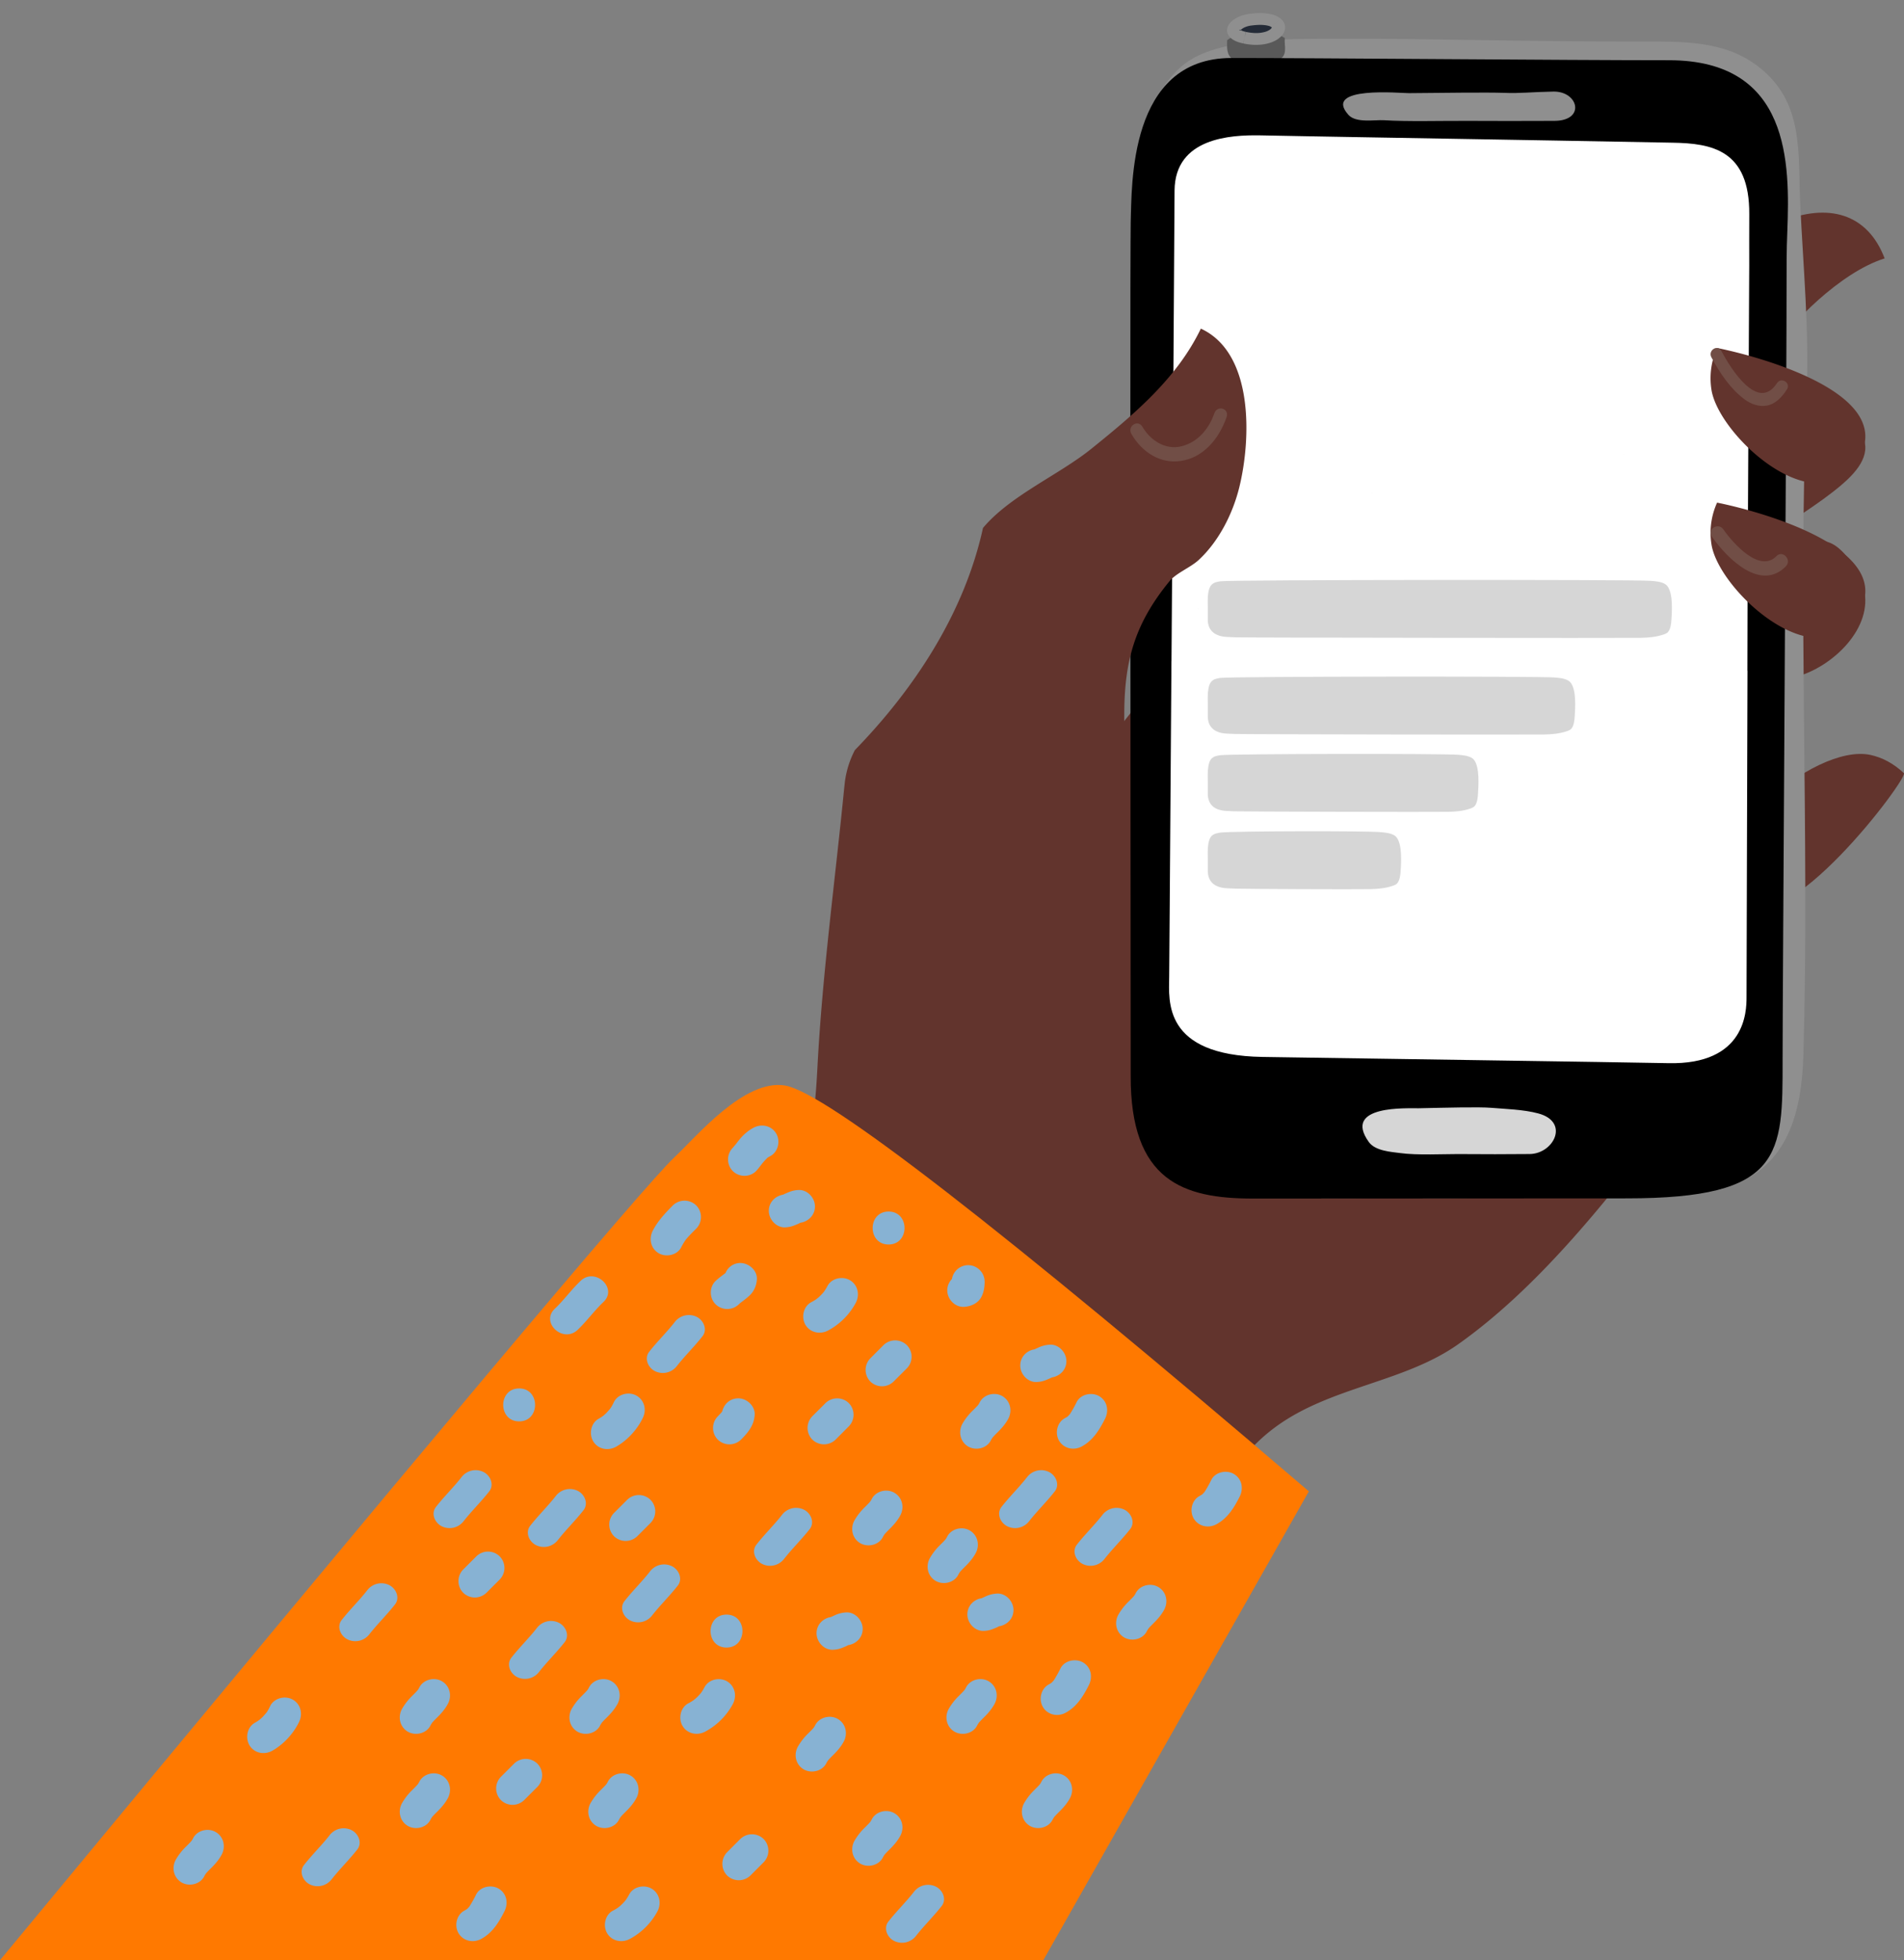 <svg xmlns="http://www.w3.org/2000/svg" xmlns:xlink="http://www.w3.org/1999/xlink" width="101" height="104" viewBox="0 0 101 104">
    <rect x="0" y="0" width="101" height="104" fill="#808080" stroke="none"/>
    <defs>
        <path id="a" d="M.03.435h57.987v51.522H.03z"/>
    </defs>
    <g fill="none" fill-rule="evenodd">
        <g transform="translate(36.364 26.667)">
            <mask id="b" fill="#fff">
                <use xlink:href="#a"/>
            </mask>
            <path fill="#62342D" d="M55.527 18.728c-2.316-.999-5.638-1.061-7.576-2.697C42.213 11.177 36.707 6.05 31.918.435a767.22 767.22 0 0 1-4.046 5.449c-1.615 2.146-3.418 4.162-5.056 6.29-.944 1.23-.804 2.814-1.834 4.049-1.221 1.47-3.1 2.19-4.207 3.737-.859 1.201-1.91 2.69-2.157 4.142-.213 1.26-.396 2.495-.976 3.665-1.371 2.773-2.535 5.46-5.125 7.385-1.907 1.421-3.27 3.547-4.776 5.359-2.114 2.539-5.343 5.052-2.743 7.796 3.902 4.119 9.322 8.245 14.295 10.999 3.568 1.972 7.575 2.607 10.043-1.098 2.104-3.155 2.71-6.769 5.956-9.16 2.919-2.151 6.815-2.356 9.697-4.396 4.109-2.907 7.671-7.34 10.709-11.322 2.698-3.544 5.974-7.491 6.315-12.138.09-1.263-1.402-1.995-2.486-2.464" mask="url(#b)"/>
        </g>
        <path fill="#62342D" d="M99.224 40.054c.612.134 1.211.44 1.769.965.255.242-6.374 9.09-8.559 6.811-2.77-2.891 3.78-8.435 6.79-7.776"/>
        <path fill="#62342D" d="M94.477 31.187c-.812.464-3.312 1.731-4.223 1.079-1.254-.898 2.841-3.246 3.594-3.801 1.232-.908 2.63-1.718 3.802-2.708.742-.63 1.67-1.588 1.144-2.628-.548-1.088-1.83-.334-2.648.03-4.03 1.783-7.817 4.102-11.612 6.315-2.024 1.183-4.131 2.312-6.187 3.429-1.418.772-2.878 2.042-4.46 1.463-1.16-.426-2.387-2.052-3.458-.507-.622.89-.998 2.065-1.317 3.258-.282 1.058-.52 2.13-.84 3.033-.533 1.492-.528 3.06-.51 4.622.024 1.734-1.645 6.993-1.645 6.993.444 2.562.029 4.787 2.938 5.43 2.468.542 5.456.145 7.733-.941 1.33-.638 1.664-1.576 3.21-1.076 1.261.403 2.322 1.527 3.732 1.458 1.152-.059 2.155-1.662 2.87-2.442 1.695-1.843 3.333-3.684 4.696-5.784.844-1.295 1.768-2.488 2.311-3.946.489-1.316 1.314-2.644 1.594-4.051.31-1.563-.792-2.845-.549-4.308.259-1.553 1.956-2.397 2.183-4.069.074-.528.087-1.218-.46-1.54-.707-.415-1.279.337-1.898.691M96.45 15.916c-.5.446-.949.903-1.311 1.32-.882.998-1.476 3.028-3.102 3.262-1.725.247-2.166-2.641-2.298-3.734-.314-2.57 2.45-4.05 4.727-4.991 2.51-1.038 4.602-.447 5.508 1.938-1.184.365-2.466 1.263-3.524 2.205"/>
        <path fill="#62342D" d="M95.684 31.102l-.84 1.16c-.01.281.245 3.696.47 3.635 1.899-.519 4.073-2.58 3.557-4.665-.228-.928-1.616-3.311-2.85-2.245-.61.527.067 1.55-.337 2.115"/>
        <path fill="#8F8F8F" d="M93.228 3.5c-1.808-1.367-3.98-1.3-6.472-1.296-2.546.006-5.893-.04-8.436-.079-2.464-.035-5.075-.086-7.536-.07-2.19.012-5.895-.06-7.765 1.205-1.668 1.129-2.523 3.662-2.8 5.6-.557 3.92-.046 7.89-.004 11.828.051 4.85-.034 9.347-.098 14.2-.047 3.607-.047 8.365.085 11.974.11 3.054-.104 5.335.038 8.388.101 2.205-.464 5.009 1.658 6.684 1.328 1.047 3.45 1.427 5.07 1.56 2.564.21 5.141 0 7.71.058 3.001.069 5.987-.069 8.977-.263 2.629-.168 5.844.439 8.318-.456 2.81-1.02 3.602-3.757 3.69-6.843.336-11.745-.305-23.582.176-35.25.131-3.22-.184-6.587-.341-9.86-.134-2.734.24-5.484-2.27-7.38"/>
        <path fill="#595959" d="M68.153 2.017c-.343-.23-.933-.446-2.004-.304-.411.055-.8.218-1.054.421 0 .332-.058.745.28 1 .267.2 1.006.336 1.349.326.416-.009.736-.07 1.094-.261.522-.28.295-.751.335-1.182"/>
        <path fill="#242B37" d="M66.349 1.047c-.662.098-1.21.723-.259.954 1.207.289 1.869-.422 1.478-.788-.179-.166-.57-.262-1.219-.166"/>
        <path fill="#8F8F8F" d="M67.93.985l-.242.227-.241.228c.012.01.015.015.015.018v-.003h.007l-.005.003h-.002s0 .016-.02.04a.374.374 0 0 1-.087.08.865.865 0 0 1-.274.12 1.677 1.677 0 0 1-.446.056c-.157 0-.336-.019-.53-.059l-.003-.003L66.02 2l.074-.308h.005a1.181 1.181 0 0 1-.201-.055c-.04-.015-.065-.03-.085-.04l-.015.021v.004l-.012-.004.012.004-.03-.007.03.003-.06-.009h-.022l.032-.009.04-.025.025.022.032-.034a.827.827 0 0 1 .212-.126c.092-.037.2-.068.306-.08.187-.025.349-.037.486-.037.184 0 .326.022.423.046a.51.51 0 0 1 .175.074l.241-.228.242-.227a1.18 1.18 0 0 0-.458-.219 2.487 2.487 0 0 0-.623-.07c-.177 0-.371.015-.588.04a2.354 2.354 0 0 0-.408.098c-.194.07-.364.163-.503.283a.826.826 0 0 0-.177.212.552.552 0 0 0-.082.28c0 .086.025.179.072.259a.617.617 0 0 0 .135.157c.08.07.174.123.279.169.107.046.226.08.36.108v.003L66.02 2l-.075.305c.244.052.476.077.69.077.426-.004.787-.096 1.058-.25.135-.077.25-.172.336-.286a.647.647 0 0 0 .14-.39.58.58 0 0 0-.062-.256.71.71 0 0 0-.177-.215"/>
        <path fill="#000" d="M88.528 3.196c-5.182.002-19.063-.122-23.205-.119-5.482.003-5.274 6.815-5.344 8.695-.026.685-.018 18.755-.01 31.862l.01 13.433c-.023 5.593 2.794 6.525 6.48 6.523l19.84-.01c8.29 0 8.264-2.305 8.261-7.33-.002-1.616.053-10.322.107-19.567.055-9.303.107-19.155.107-22.896 0-.504.018-1.012.037-1.519.133-3.56.182-9.075-6.283-9.072"/>
        <path fill="#8F8F8F" d="M82.398 4.859c-1.172.021-1.758.104-2.63.067-.85-.03-3.212-.003-5.027.016-.419.006-4.608-.403-3.21 1.154.401.446 1.388.252 1.89.283 1.248.08 2.957.027 4.471.034 1.668.009 2.58.006 4.56 0 1.67-.007 1.282-1.579-.054-1.554"/>
        <path fill="#000" d="M67.836 55.602c-1.72.166-3.144.107-4.836-.457l-1.519-.786c-1.004 2.124-.423 5.212 1.25 6.926 1.41 1.445 3.977 1.374 5.878 1.167 2.135-.232 4.381-.306 4.691-2.42.199-1.333 1.075-3 1.022-4.352-.007-.183-5.917-.132-6.486-.078"/>
        <path fill="#FFF" d="M92.647 52.922c.008-2.132.013-4.265.018-6.395.013-3.646.023-7.295.033-10.944h-.005c.005-1.455.007-2.912.01-4.37.005-2.377.081-14.76.087-17.137.002-1.236-.006-1.475.002-2.714.02-3.401-1.98-3.758-4.072-3.791-2.493-.043-3.626-.069-6.12-.112-3.651-.064-7.3-.128-10.952-.189-1.698-.025-3.14-.06-4.838-.089-1.483-.02-4.486.11-4.504 2.933l-.12 18.885c-.015 2.026-.03 4.05-.043 6.075h-.002l-.092 13.017c-.008 1.19-.013 2.232-.028 3.738-.013 1.27-.341 4.161 4.947 4.248 2.11.035 19.775.29 21.518.33 4.128.098 4.158-2.771 4.161-3.485"/>
        <path fill="#EEE0D6" d="M86.117 24.106l.056.003c-.031-.003-.065-.006-.099-.013.016.007.028.01.043.01"/>
        <path fill="#9FA8BE" d="M74.843 52.811l-.01.018.01-.018"/>
        <path fill="#2B3445" d="M63.521 32.274c.022.021.04.046.062.068-.022-.022-.04-.047-.062-.068z"/>
        <path fill="#2B3445" d="M63.553 32.317v-.019l-.003.019h.003zM72.775 26.166l.021-.024h-.003zM69.71 32.317v-.019l-.004.019zM77.908 28.197l.015.016zM86.125 30.774c0-.004 0-.008.003-.01l-.01.01h.007zM92.28 32.315l.002-.015-.006.015h.003z"/>
        <path fill="#D6D6D6" d="M87.579 30.817c-.851-.074-22.166-.058-22.81.021-.176.022-.391.05-.528.219-.142.172-.176.55-.176.792 0 .317.008.629.003.945-.006.186.013.358.092.517.152.3.436.407.685.456.074.014.163.022.26.027.15.009.313.011.439.02.475.019 20.698.043 21.48.027.4-.008.815-.041 1.206-.172.145-.047.247-.085.329-.26.097-.216.1-.486.115-.737.03-.479.053-1.465-.36-1.692-.225-.125-.496-.142-.735-.163M82.47 35.945c-.836-.074-17.083-.058-17.712.022-.172.021-.384.049-.52.218-.137.172-.173.55-.173.792 0 .317.008.629.003.946-.003.185.012.358.09.516.15.3.43.407.673.456.072.014.162.022.257.028.145.008.304.01.428.019.467.019 15.644.043 16.41.027.394-.008.799-.041 1.183-.172.142-.047.242-.085.322-.26.095-.215.098-.486.113-.737.029-.478.055-1.465-.353-1.691-.221-.126-.484-.142-.722-.164M77.375 40.047c-.812-.073-12.029-.057-12.64.022-.166.022-.37.05-.503.219-.132.172-.167.546-.167.792 0 .317.007.626.002.945-.005.186.013.355.088.517.145.3.414.407.652.453.07.016.155.025.247.03.142.008.297.011.417.02.452.018 10.633.043 11.374.027.382-.009.775-.041 1.147-.173.137-.049.235-.084.312-.262.095-.213.095-.483.11-.735.03-.478.052-1.464-.34-1.69-.217-.126-.472-.143-.7-.165M73.225 44.15c-.846-.074-7.824-.057-8.46.022-.174.022-.388.049-.526.218-.138.172-.174.547-.174.793 0 .316.008.628.003.948-.003.183.013.352.093.513.149.3.433.407.677.456.073.014.164.022.26.028.15.01.31.013.433.019.474.019 6.369.044 7.145.027.395-.008.804-.04 1.192-.172.146-.05.248-.085.326-.262.099-.213.101-.484.117-.735.028-.478.052-1.464-.357-1.691-.224-.126-.492-.142-.729-.164"/>
        <path fill="#62342D" d="M63.7 17.436c-1.275 2.654-3.565 4.566-5.817 6.381-1.71 1.378-4.31 2.484-5.74 4.195-.978 4.475-3.6 8.497-6.794 11.784a5.017 5.017 0 0 0-.528 1.662l-.039.352c-.48 4.885-1.159 9.85-1.417 14.76-.163 3.14-.53 6.771-2.897 9.071 2.89-2.807 6.778-3.52 10.146-5.462 1.292-.748 2.395-1.74 3.763-2.367.83-.383 1.959-.53 2.648-1.18 1.754-1.66 1.182-5.626 1.346-7.835.265-3.581 1.274-7.261 1.268-10.848-.002-2.818.524-4.825 2.4-7.114.169-.204.422-.375.69-.541.306-.19.633-.373.87-.596 1.047-.973 1.795-2.432 2.143-3.853.61-2.479.804-7.101-2.043-8.41M90.782 20.65a3.892 3.892 0 0 1 .304-2.188c2.428.491 9.975 2.572 7.294 6.19-2.24 3.02-7.262-1.621-7.598-4.002M90.783 28.855a3.892 3.892 0 0 1 .302-2.188c2.428.491 9.977 2.575 7.295 6.19-2.238 3.021-7.261-1.622-7.597-4.002"/>
        <path fill="#714E46" d="M64.417 21.927c-.315.905-.953 1.579-1.798 1.763-.794.173-1.583-.301-2.019-1.049-.242-.41-.823-.025-.581.388.584 1 1.561 1.587 2.62 1.427 1.157-.169 2.007-1.12 2.427-2.326.159-.458-.49-.655-.649-.203M94.26 20.329c-1.007 1.552-2.446-.767-2.95-1.706-.198-.372-.725-.034-.525.338.452.84 1.01 1.673 1.754 2.225.34.252.758.405 1.169.336.471-.08.81-.445 1.08-.856.23-.35-.3-.686-.528-.337M94.237 29.503c-.895.92-2.304-.677-2.822-1.419-.27-.388-.879-.006-.606.388.82 1.175 2.597 2.935 3.927 1.572.33-.338-.169-.88-.499-.541"/>
        <path fill="#D6D6D6" d="M81.6 59.074c-.785-.213-1.8-.237-2.508-.299-.646-.052-2.447-.006-3.83.025-.58.012-4.078-.194-2.649 1.794.34.474 1.197.52 1.642.581.952.13 2.256.046 3.408.056 1.27.012 1.969.006 3.474-.003 1.278-.007 2.147-1.702.463-2.154"/>
        <path fill="#FF7900" d="M41.657 57.596c-2.175-.382-4.749 2.75-5.881 3.803C34.188 62.883 22.262 77.083 0 104h55.344L69.43 79.125C53.097 65.154 43.84 57.978 41.657 57.596z"/>
        <g fill="#87B2D3">
            <path d="M30.8 67.957c-.492.466-.878 1.013-1.37 1.48-.773.73.437 1.85 1.21 1.121.492-.466.881-1.016 1.373-1.482.77-.728-.44-1.853-1.213-1.12M35.695 63.952c-.406.41-.803.828-1.068 1.345-.215.422-.114.942.314 1.194.391.228.979.108 1.194-.314a3.27 3.27 0 0 1 .231-.388l.006-.012.007-.006c.169-.206.363-.394.55-.582a.88.88 0 0 0 0-1.237.889.889 0 0 0-1.234 0M39.979 59.83c-.271.141-.514.348-.714.581-.087.105-.17.213-.25.32.043-.061-.101.12-.144.167a.882.882 0 0 0 0 1.233c.332.333.904.342 1.237 0 .055-.058.105-.12.157-.184l.166-.216a.216.216 0 0 1-.025.031c.022-.024.04-.052.062-.074.068-.083.139-.157.212-.23.01-.013.028-.025.043-.04.047-.028.09-.056.139-.08.419-.222.545-.8.314-1.194-.25-.425-.776-.536-1.197-.314M33.744 74.036c-.403-.216-.979-.068-1.182.36-.05.108-.108.212-.17.31l-.015.02c-.049.06-.101.12-.154.178-.033.04-.07.076-.107.11l-.105.093a2.284 2.284 0 0 1-.265.172c-.412.237-.514.821-.267 1.21.267.415.794.5 1.21.264.6-.345 1.12-.911 1.415-1.536.206-.43.074-.95-.36-1.181M15.51 90.164c-.403-.215-.979-.068-1.182.36-.049.108-.107.212-.17.31l-.014.02c-.05.06-.102.12-.154.178-.034.04-.071.077-.108.11l-.105.093a2.284 2.284 0 0 1-.264.172c-.413.237-.514.822-.268 1.21.268.415.794.5 1.21.264.6-.345 1.12-.91 1.415-1.535.206-.431.074-.951-.36-1.182M36.964 69.87a.942.942 0 0 0-1.168.268c-.426.548-.936 1.039-1.363 1.587-.26.336-.075.824.306 1.02a.94.94 0 0 0 1.165-.267c.43-.548.937-1.039 1.366-1.59.258-.336.072-.824-.306-1.018M20.652 84.101a.942.942 0 0 0-1.168.268c-.426.548-.936 1.039-1.362 1.587-.262.336-.075.824.306 1.02a.94.94 0 0 0 1.164-.267c.43-.548.937-1.04 1.366-1.59.258-.336.072-.824-.306-1.018M35.652 83.101a.942.942 0 0 0-1.168.268c-.426.548-.936 1.039-1.362 1.587-.262.336-.075.824.306 1.02a.94.94 0 0 0 1.164-.267c.43-.548.937-1.04 1.366-1.59.258-.336.072-.824-.306-1.018M30.652 79.101a.942.942 0 0 0-1.168.268c-.426.548-.936 1.039-1.362 1.587-.262.336-.075.824.306 1.02a.94.94 0 0 0 1.164-.267c.43-.548.937-1.04 1.366-1.59.258-.336.072-.824-.306-1.018M18.652 97.101a.942.942 0 0 0-1.168.268c-.426.548-.936 1.039-1.362 1.587-.262.336-.075.824.306 1.02a.94.94 0 0 0 1.164-.267c.43-.548.937-1.04 1.366-1.59.258-.336.072-.824-.306-1.018M29.652 86.101a.942.942 0 0 0-1.168.268c-.426.548-.936 1.039-1.362 1.587-.262.336-.075.824.306 1.02a.94.94 0 0 0 1.164-.267c.43-.548.937-1.04 1.366-1.59.258-.336.072-.824-.306-1.018M49.652 100.101a.942.942 0 0 0-1.168.268c-.426.548-.936 1.039-1.362 1.587-.262.336-.075.824.306 1.02a.94.94 0 0 0 1.164-.267c.43-.548.937-1.04 1.366-1.59.258-.336.072-.824-.306-1.018M42.652 80.101a.942.942 0 0 0-1.168.268c-.426.548-.936 1.039-1.362 1.587-.262.336-.075.824.306 1.02a.94.94 0 0 0 1.164-.267c.43-.548.937-1.04 1.366-1.59.258-.336.072-.824-.306-1.018M59.652 80.101a.942.942 0 0 0-1.168.268c-.426.548-.936 1.039-1.362 1.587-.262.336-.075.824.306 1.02a.94.94 0 0 0 1.164-.267c.43-.548.937-1.04 1.366-1.59.258-.336.072-.824-.306-1.018M55.652 78.101a.942.942 0 0 0-1.168.268c-.426.548-.936 1.039-1.362 1.587-.262.336-.075.824.306 1.02a.94.94 0 0 0 1.164-.267c.43-.548.937-1.04 1.366-1.59.258-.336.072-.824-.306-1.018M25.652 78.101a.942.942 0 0 0-1.168.268c-.426.548-.936 1.039-1.362 1.587-.262.336-.075.824.306 1.02a.94.94 0 0 0 1.164-.267c.43-.548.937-1.04 1.366-1.59.258-.336.072-.824-.306-1.018M39.276 67.01a.845.845 0 0 0-.788.527c-.028.021-.052.046-.08.064-.154.114-.311.231-.45.363-.341.33-.332.905 0 1.234a.884.884 0 0 0 1.238 0 1.19 1.19 0 0 1 .114-.098c.15-.111.298-.225.437-.351.25-.234.378-.526.403-.868.03-.474-.425-.87-.874-.87M42.356 63.138c-.256.012-.403.064-.634.163a2.83 2.83 0 0 0-.17.077l-.052.015-.024.003-.013.003h.006c-.387.096-.686.419-.686.843 0 .459.397.899.874.877.256-.015.403-.067.634-.166.059-.025.114-.052.17-.08.018-.006.036-.006.055-.01l.021-.005.013-.003-.006.003c.387-.099.686-.419.686-.85 0-.452-.397-.898-.874-.87M39.159 74.19c-.431 0-.751.3-.847.688l.003-.006-.009.025c-.074.086-.15.166-.23.249a.882.882 0 0 0 0 1.234.883.883 0 0 0 1.233 0c.376-.376.693-.763.724-1.317.024-.474-.419-.874-.874-.874M45.084 67.922c-.397-.231-.975-.108-1.194.317a2.682 2.682 0 0 1-.185.298l-.015.019c-.05.061-.105.117-.16.175l-.114.108c-.01.009-.077.058-.108.086a2.431 2.431 0 0 1-.27.163c-.422.218-.545.8-.315 1.197.25.421.773.53 1.198.31a3.596 3.596 0 0 0 1.477-1.476c.219-.422.111-.948-.314-1.197M38.565 89.204c-.397-.231-.976-.108-1.194.317a2.682 2.682 0 0 1-.185.298l-.016.019c-.049.061-.104.117-.16.175l-.113.108c-.01.009-.077.058-.108.086a2.431 2.431 0 0 1-.271.163c-.422.218-.545.8-.314 1.197.25.421.773.53 1.197.31a3.596 3.596 0 0 0 1.478-1.476c.218-.422.11-.948-.314-1.197M34.565 100.204c-.397-.231-.976-.108-1.194.317a2.682 2.682 0 0 1-.185.298l-.016.019c-.049.061-.104.117-.16.175l-.113.108c-.01.009-.077.058-.108.086a2.431 2.431 0 0 1-.271.163c-.422.218-.545.8-.314 1.197.25.421.773.53 1.197.31a3.596 3.596 0 0 0 1.478-1.476c.218-.422.11-.948-.314-1.197M43.79 74.443l-.7.698a.886.886 0 0 0 0 1.237.887.887 0 0 0 1.238 0l.698-.702a.882.882 0 0 0 0-1.233.887.887 0 0 0-1.237 0M39.27 97.57l-.699.7a.886.886 0 0 0 0 1.236.887.887 0 0 0 1.237 0l.699-.701a.882.882 0 0 0 0-1.234.887.887 0 0 0-1.237 0M46.867 71.367l-.698.699a.882.882 0 0 0 0 1.233.883.883 0 0 0 1.234 0l.699-.698a.876.876 0 0 0 0-1.234.883.883 0 0 0-1.235 0M25.27 82.572l-.699.699a.882.882 0 0 0 0 1.234.883.883 0 0 0 1.235 0l.698-.699a.876.876 0 0 0 0-1.234.883.883 0 0 0-1.234 0M33.27 79.572l-.699.699a.882.882 0 0 0 0 1.234.883.883 0 0 0 1.235 0l.698-.699a.876.876 0 0 0 0-1.234.883.883 0 0 0-1.234 0M27.27 93.572l-.699.699a.882.882 0 0 0 0 1.234.883.883 0 0 0 1.235 0l.698-.699a.876.876 0 0 0 0-1.234.883.883 0 0 0-1.234 0M51.357 67.124a.88.88 0 0 0-.862.739.846.846 0 0 0-.246.6c0 .461.4.892.874.874.382-.016.773-.194.948-.551.123-.252.16-.51.16-.79a.88.88 0 0 0-.874-.872M47.136 64.28c-1.126 0-1.126 1.748 0 1.748 1.127 0 1.127-1.748 0-1.748M38.539 85.665c-1.127 0-1.127 1.747 0 1.747 1.126 0 1.126-1.747 0-1.747M27.539 73.665c-1.127 0-1.127 1.747 0 1.747 1.126 0 1.126-1.747 0-1.747M53.173 74.074c-.397-.234-.97-.105-1.195.314-.021.04-.043.083-.07.123l-.016.021-.009.016c-.09.101-.188.197-.283.292a3.16 3.16 0 0 0-.554.71c-.225.422-.108.949.314 1.198.4.23.972.104 1.194-.314a.77.77 0 0 1 .07-.12l.016-.028.013-.015c.086-.102.184-.197.28-.292.212-.21.412-.443.554-.708.224-.422.107-.95-.314-1.197M23.445 89.202c-.397-.234-.97-.104-1.194.314-.021.04-.043.083-.07.123l-.016.022-.01.015c-.089.102-.187.197-.282.292a3.16 3.16 0 0 0-.554.711c-.225.422-.108.948.314 1.197.4.23.972.105 1.194-.314a.77.77 0 0 1 .07-.12l.016-.027.012-.016c.086-.101.185-.197.28-.292.213-.21.413-.443.554-.708.225-.421.108-.95-.314-1.197M23.445 94.202c-.397-.234-.97-.104-1.194.314-.021.04-.043.083-.07.123l-.016.022-.01.015c-.089.102-.187.197-.282.292a3.16 3.16 0 0 0-.554.711c-.225.422-.108.948.314 1.197.4.23.972.105 1.194-.314a.77.77 0 0 1 .07-.12l.016-.027.012-.016c.086-.101.185-.197.28-.292.213-.21.413-.443.554-.708.225-.421.108-.95-.314-1.197M61.445 84.202c-.397-.234-.97-.104-1.194.314-.021.04-.043.083-.07.123l-.016.022-.01.015c-.089.102-.187.197-.282.292a3.16 3.16 0 0 0-.554.711c-.225.422-.108.948.314 1.197.4.23.972.105 1.194-.314a.77.77 0 0 1 .07-.12l.016-.027.012-.016c.086-.101.185-.197.28-.292.213-.21.413-.443.554-.708.225-.421.108-.95-.314-1.197M56.445 94.202c-.397-.234-.97-.104-1.194.314-.021.04-.043.083-.07.123l-.016.022-.01.015c-.089.102-.187.197-.282.292a3.16 3.16 0 0 0-.554.711c-.225.422-.108.948.314 1.197.4.23.972.105 1.194-.314a.77.77 0 0 1 .07-.12l.016-.027.012-.016c.086-.101.185-.197.28-.292.213-.21.413-.443.554-.708.225-.421.108-.95-.314-1.197M47.445 79.202c-.397-.234-.97-.104-1.194.314-.021.04-.043.083-.07.123l-.016.022-.01.015c-.089.102-.187.197-.282.292a3.16 3.16 0 0 0-.554.711c-.225.422-.108.948.314 1.197.4.23.972.105 1.194-.314a.77.77 0 0 1 .07-.12l.016-.027.012-.016c.086-.101.185-.197.28-.292.213-.21.413-.443.554-.708.225-.421.108-.95-.314-1.197M47.445 96.202c-.397-.234-.97-.104-1.194.314-.021.04-.043.083-.07.123l-.016.022-.01.015c-.089.102-.187.197-.282.292a3.16 3.16 0 0 0-.554.711c-.225.422-.108.948.314 1.197.4.23.972.105 1.194-.314a.77.77 0 0 1 .07-.12l.016-.027.012-.016c.086-.101.185-.197.28-.292.213-.21.413-.443.554-.708.225-.421.108-.95-.314-1.197M11.445 97.202c-.397-.234-.97-.104-1.194.314-.021.04-.043.083-.07.123l-.016.022-.01.015c-.089.102-.187.197-.282.292a3.16 3.16 0 0 0-.554.711c-.225.422-.108.948.314 1.197.4.23.972.105 1.194-.314a.77.77 0 0 1 .07-.12l.016-.027.012-.016c.086-.101.185-.197.28-.292.213-.21.413-.443.554-.708.225-.421.108-.95-.314-1.197M51.445 81.202c-.397-.234-.97-.104-1.194.314-.021.04-.043.083-.07.123l-.016.022-.01.015c-.089.102-.187.197-.282.292a3.16 3.16 0 0 0-.554.711c-.225.422-.108.948.314 1.197.4.23.972.105 1.194-.314a.77.77 0 0 1 .07-.12l.016-.027.012-.016c.086-.101.185-.197.28-.292.213-.21.413-.443.554-.708.225-.421.108-.95-.314-1.197M44.445 91.202c-.397-.234-.97-.104-1.194.314-.021.04-.043.083-.07.123l-.016.022-.01.015c-.089.102-.187.197-.282.292a3.16 3.16 0 0 0-.554.711c-.225.422-.108.948.314 1.197.4.23.972.105 1.194-.314a.77.77 0 0 1 .07-.12l.016-.027.012-.016c.086-.101.185-.197.28-.292.213-.21.413-.443.554-.708.225-.421.108-.95-.314-1.197M52.445 89.202c-.397-.234-.97-.104-1.194.314-.021.04-.043.083-.07.123l-.016.022-.01.015c-.089.102-.187.197-.282.292a3.16 3.16 0 0 0-.554.711c-.225.422-.108.948.314 1.197.4.23.972.105 1.194-.314a.77.77 0 0 1 .07-.12l.016-.027.012-.016c.086-.101.185-.197.28-.292.213-.21.413-.443.554-.708.225-.421.108-.95-.314-1.197M32.445 89.202c-.397-.234-.97-.104-1.194.314-.021.04-.043.083-.07.123l-.016.022-.01.015c-.089.102-.187.197-.282.292a3.16 3.16 0 0 0-.554.711c-.225.422-.108.948.314 1.197.4.23.972.105 1.194-.314a.77.77 0 0 1 .07-.12l.016-.027.012-.016c.086-.101.185-.197.28-.292.213-.21.413-.443.554-.708.225-.421.108-.95-.314-1.197M33.445 94.202c-.397-.234-.97-.104-1.194.314-.021.04-.043.083-.07.123l-.016.022-.01.015c-.089.102-.187.197-.282.292a3.16 3.16 0 0 0-.554.711c-.225.422-.108.948.314 1.197.4.23.972.105 1.194-.314a.77.77 0 0 1 .07-.12l.016-.027.012-.016c.086-.101.185-.197.28-.292.213-.21.413-.443.554-.708.225-.421.108-.95-.314-1.197M55.693 71.343a1.63 1.63 0 0 0-.637.166c-.055.024-.11.049-.169.077a.26.26 0 0 1-.052.012l-.022.006-.012.003.003-.003c-.388.095-.683.419-.683.846 0 .459.397.899.874.874.255-.012.403-.065.634-.163.058-.025.114-.052.17-.08a.156.156 0 0 1 .051-.01l.025-.005.01-.003h-.004c.388-.096.687-.416.687-.847 0-.455-.4-.898-.875-.873M44.888 85.548a1.63 1.63 0 0 0-.637.166l-.17.077c-.015.006-.033.009-.051.012l-.022.006-.012.003.003-.003c-.388.096-.684.419-.684.846 0 .459.398.899.875.874.255-.012.403-.064.634-.163.058-.024.114-.052.169-.08a.156.156 0 0 1 .052-.01l.025-.005.01-.003h-.004c.388-.096.686-.416.686-.846 0-.456-.4-.899-.874-.874M52.888 84.548a1.63 1.63 0 0 0-.637.166l-.17.077c-.015.006-.033.009-.051.012l-.022.006-.012.003.003-.003c-.388.096-.684.419-.684.846 0 .459.398.899.875.874.255-.012.403-.064.634-.163.058-.024.114-.052.169-.08a.156.156 0 0 1 .052-.01l.025-.005.01-.003h-.004c.388-.096.686-.416.686-.846 0-.456-.4-.899-.874-.874M58.306 74.074c-.388-.227-.982-.11-1.194.317a6.308 6.308 0 0 1-.36.64c-.034.037-.068.074-.102.108-.015.012-.024.024-.033.028-.04.027-.08.049-.124.073-.421.225-.547.797-.314 1.197.247.419.776.536 1.195.311.6-.317.95-.89 1.246-1.477.213-.428.117-.944-.314-1.197M26.45 100.202c-.389-.227-.983-.11-1.195.317a6.308 6.308 0 0 1-.36.64 3.46 3.46 0 0 1-.102.108c-.015.012-.024.025-.034.028-.04.027-.08.049-.123.074-.421.224-.548.797-.314 1.197.247.418.776.535 1.195.31.6-.317.95-.889 1.246-1.477.212-.427.117-.944-.314-1.197M57.45 88.202c-.389-.227-.983-.11-1.195.317a6.308 6.308 0 0 1-.36.64 3.46 3.46 0 0 1-.102.108c-.015.012-.024.025-.034.028-.04.027-.08.049-.123.074-.421.224-.548.797-.314 1.197.247.418.776.535 1.195.31.6-.317.95-.889 1.246-1.477.212-.427.117-.944-.314-1.197M65.45 78.202c-.389-.227-.983-.11-1.195.317a6.308 6.308 0 0 1-.36.64 3.46 3.46 0 0 1-.102.108c-.015.012-.024.025-.034.028-.04.027-.08.049-.123.074-.421.224-.548.797-.314 1.197.247.418.776.535 1.195.31.6-.317.95-.889 1.246-1.477.212-.427.117-.944-.314-1.197"/>
        </g>
    </g>
</svg>

